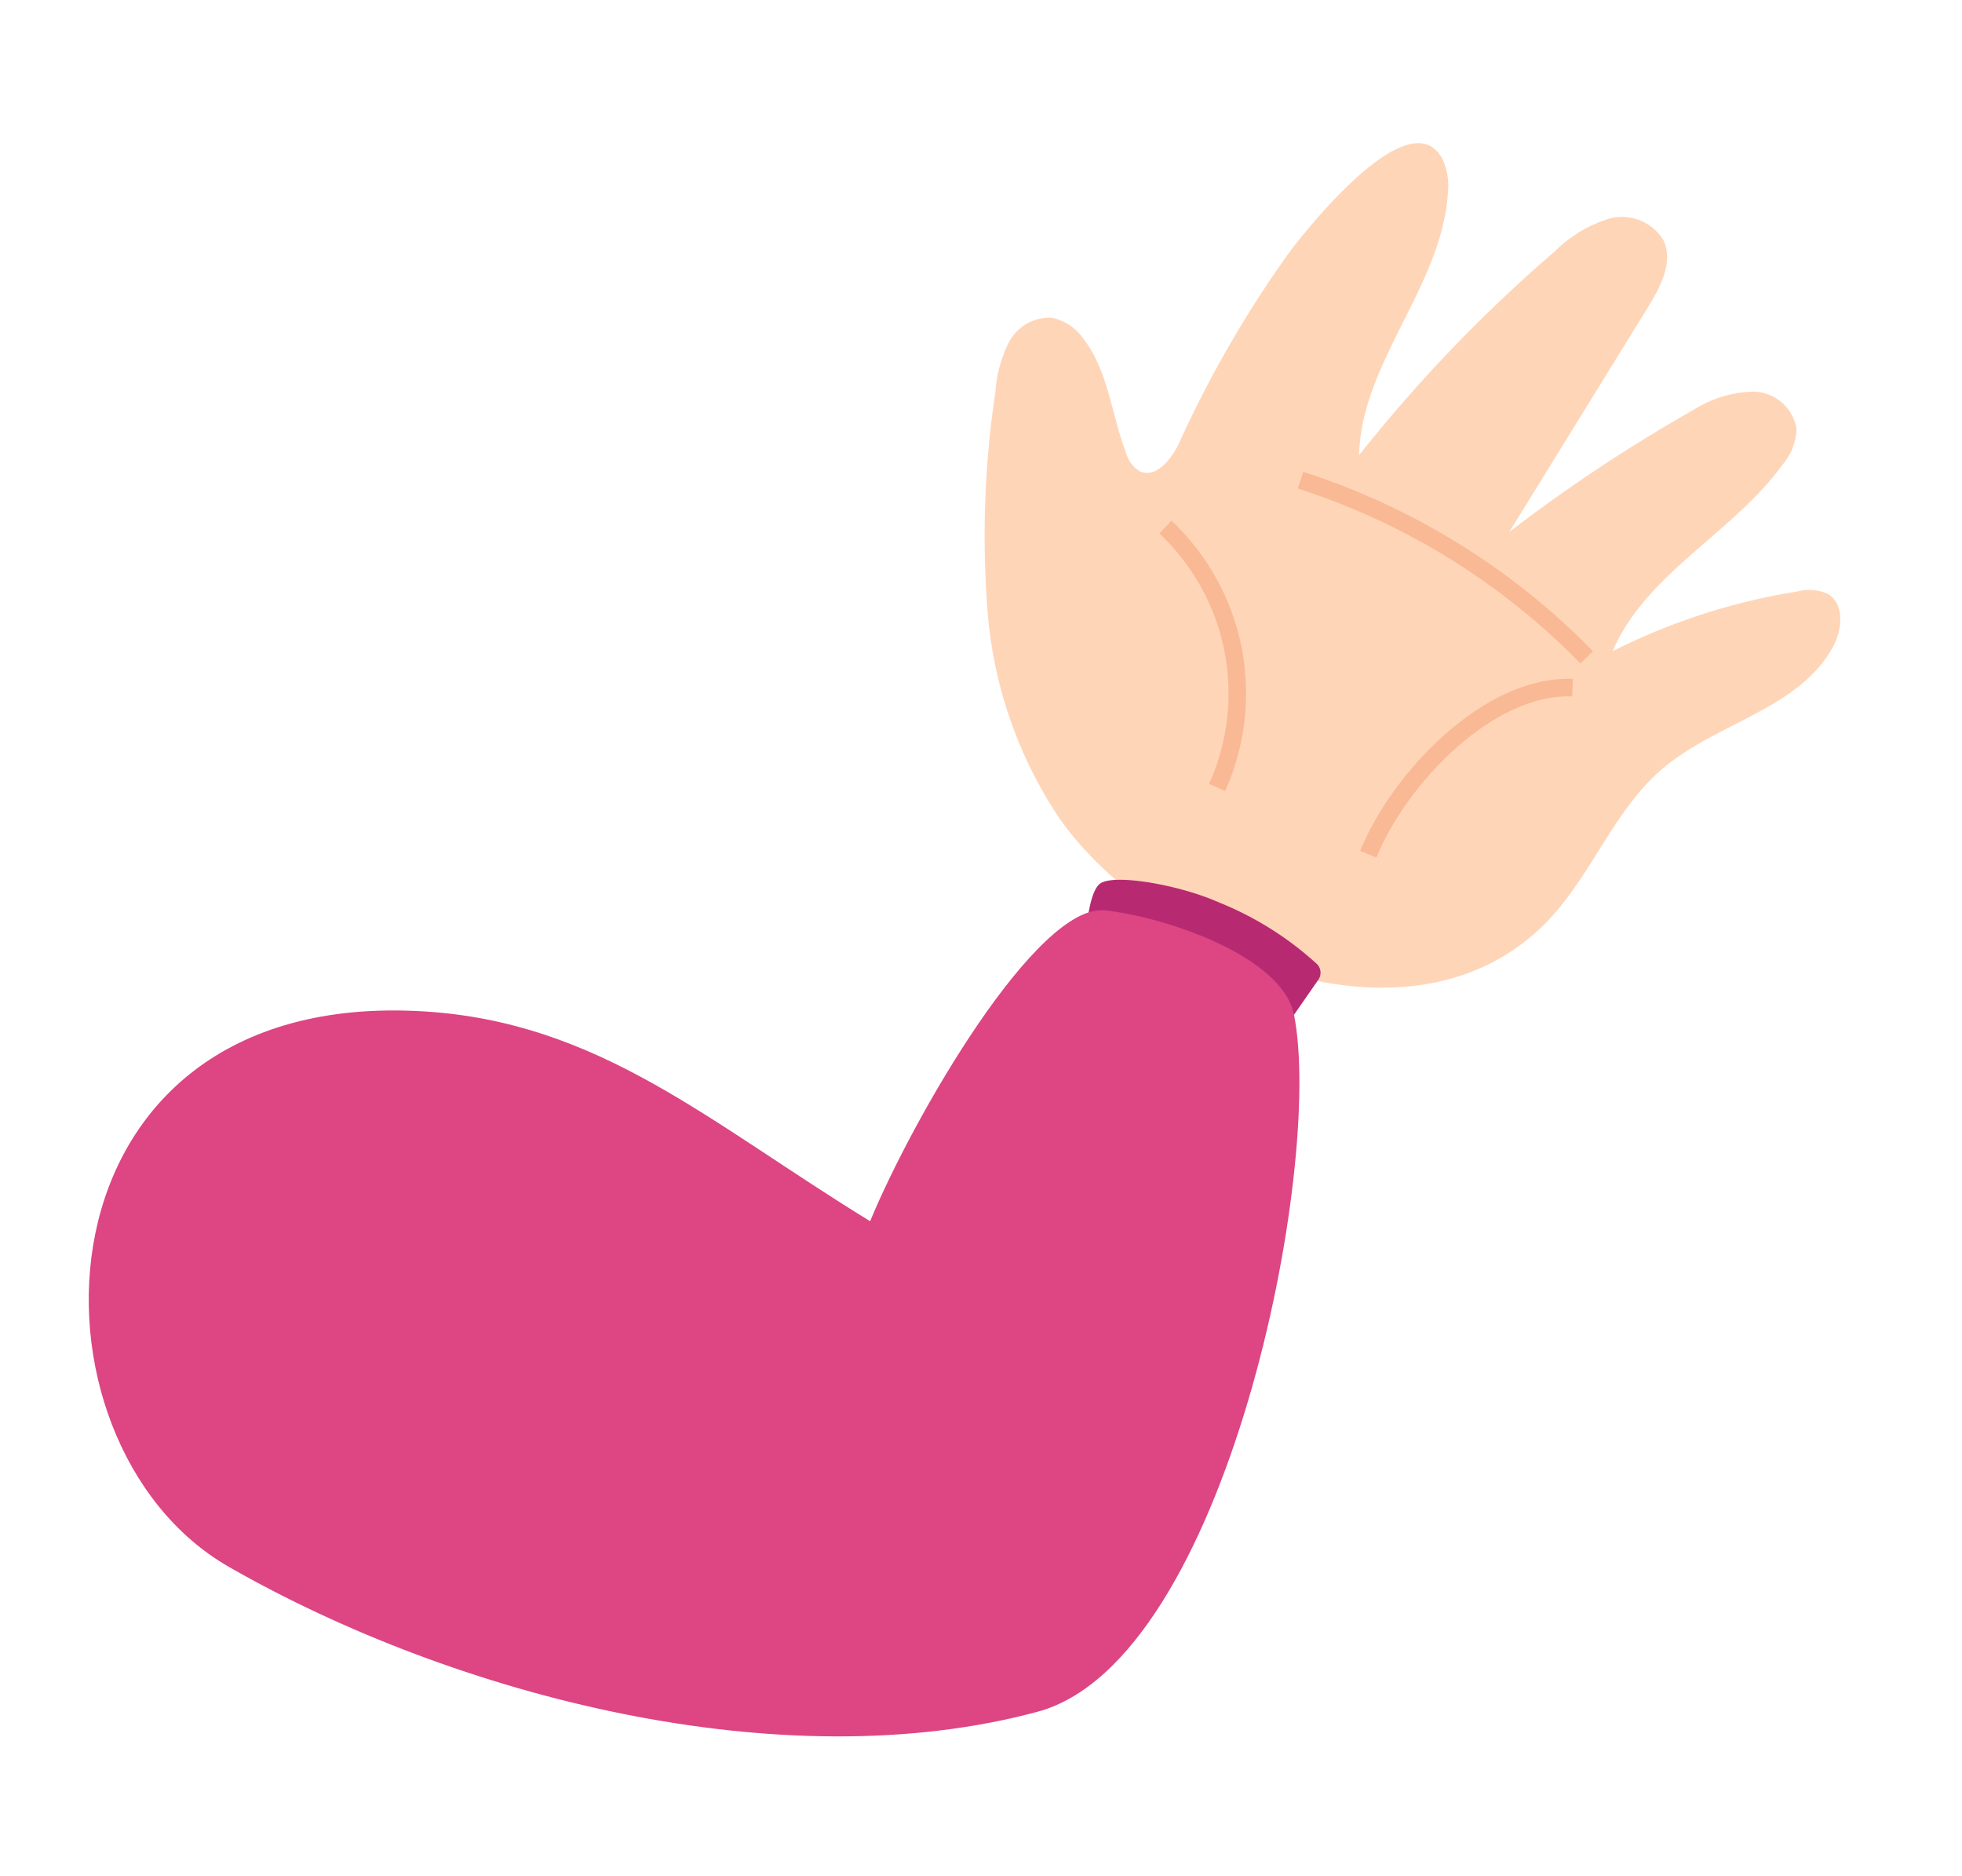<svg xmlns="http://www.w3.org/2000/svg" width="111.614" height="106.715" viewBox="0 0 111.614 106.715">
  <g id="그룹_524" data-name="그룹 524" transform="translate(-2089.083 -4499.953) rotate(50)">
    <g id="그룹_426" data-name="그룹 426" transform="matrix(0.906, -0.423, 0.423, 0.906, 4832.708, 1241.287)">
      <path id="패스_800" data-name="패스 800" d="M4.956,20.285a6.75,6.75,0,0,0-1.165-.778,2.9,2.9,0,0,0-2.126-.34A2.6,2.6,0,0,0,.018,21.46a7.39,7.39,0,0,0,.508,2.93A54.879,54.879,0,0,0,5.439,35.959a24.562,24.562,0,0,0,8.709,8.9c8.037,4.545,23.445,4.142,27.391-6.035,1.374-3.543.853-7.64,2.441-11.09,1.681-3.649,5.606-6.348,5.856-10.358.068-1.117-.432-2.5-1.547-2.6a2.592,2.592,0,0,0-1.612.6,35.792,35.792,0,0,0-8.1,7.518c-.157-4.816,3.368-8.97,4.283-13.7a3.278,3.278,0,0,0-.15-2.2,2.537,2.537,0,0,0-3.156-.84,6.687,6.687,0,0,0-2.615,2.373,91.148,91.148,0,0,0-6.556,10.7q.88-7.479,1.758-14.957c.159-1.35.221-2.952-.837-3.8a2.761,2.761,0,0,0-3.327.233,7.592,7.592,0,0,0-1.986,2.962,84.978,84.978,0,0,0-5.2,15.213c-2.117-4.841.21-10.707-1.71-15.629a3.6,3.6,0,0,0-1.128-1.662C14.9-.654,12.739,8.182,12.339,10a64.032,64.032,0,0,0-1.123,12.642c-.019,1.008-.362,2.354-1.371,2.334a1.8,1.8,0,0,1-1.132-.62C7.389,23.071,6.358,21.437,4.956,20.285Z" transform="translate(0 0)" fill="#ffd5b8"/>
      <path id="패스_801" data-name="패스 801" d="M0,.31A39.786,39.786,0,0,1,19.019,2.573" transform="translate(18.368 21.266)" fill="none" stroke="#f9b995" stroke-miterlimit="10" stroke-width="1"/>
      <path id="패스_802" data-name="패스 802" d="M6.555,0C2.138,1.843-.214,8.836.015,13.5" transform="translate(30.832 25.739)" fill="none" stroke="#f9b995" stroke-miterlimit="10" stroke-width="1"/>
      <path id="패스_803" data-name="패스 803" d="M0,0A13.079,13.079,0,0,1,6.415,4.663a13.086,13.086,0,0,1,2.508,7.524" transform="translate(12.525 27.238)" fill="none" stroke="#f9b995" stroke-miterlimit="10" stroke-width="1"/>
    </g>
    <g id="그룹_408" data-name="그룹 408" transform="matrix(-0.53, -0.848, 0.848, -0.53, 4856.257, 1347.778)">
      <path id="패스_739" data-name="패스 739" d="M0,12.982l2.32.7a.7.7,0,0,0,.814-.329A18.46,18.46,0,0,0,4.758,6.92C5.019,4.375,4.444.642,3.654.162S.281.418.281.418" transform="translate(50.109 48.142)" fill="#b72a71"/>
      <path id="패스_740" data-name="패스 740" d="M31.489,41.816c2.5-10.414,6.025-18.133,3.5-27.86C29.267-8.067,4.418-.683,1.52,13.2-1.52,27.764-.3,46.926,7.9,59.5c6.1,9.355,34.593,5.894,42.21,1.621,2.9-1.627,3.05-8.416,2.332-12.03C51.675,45.241,37.812,42.31,31.489,41.816Z" transform="translate(0 0)" fill="#dd4583"/>
    </g>
  </g>
</svg>
